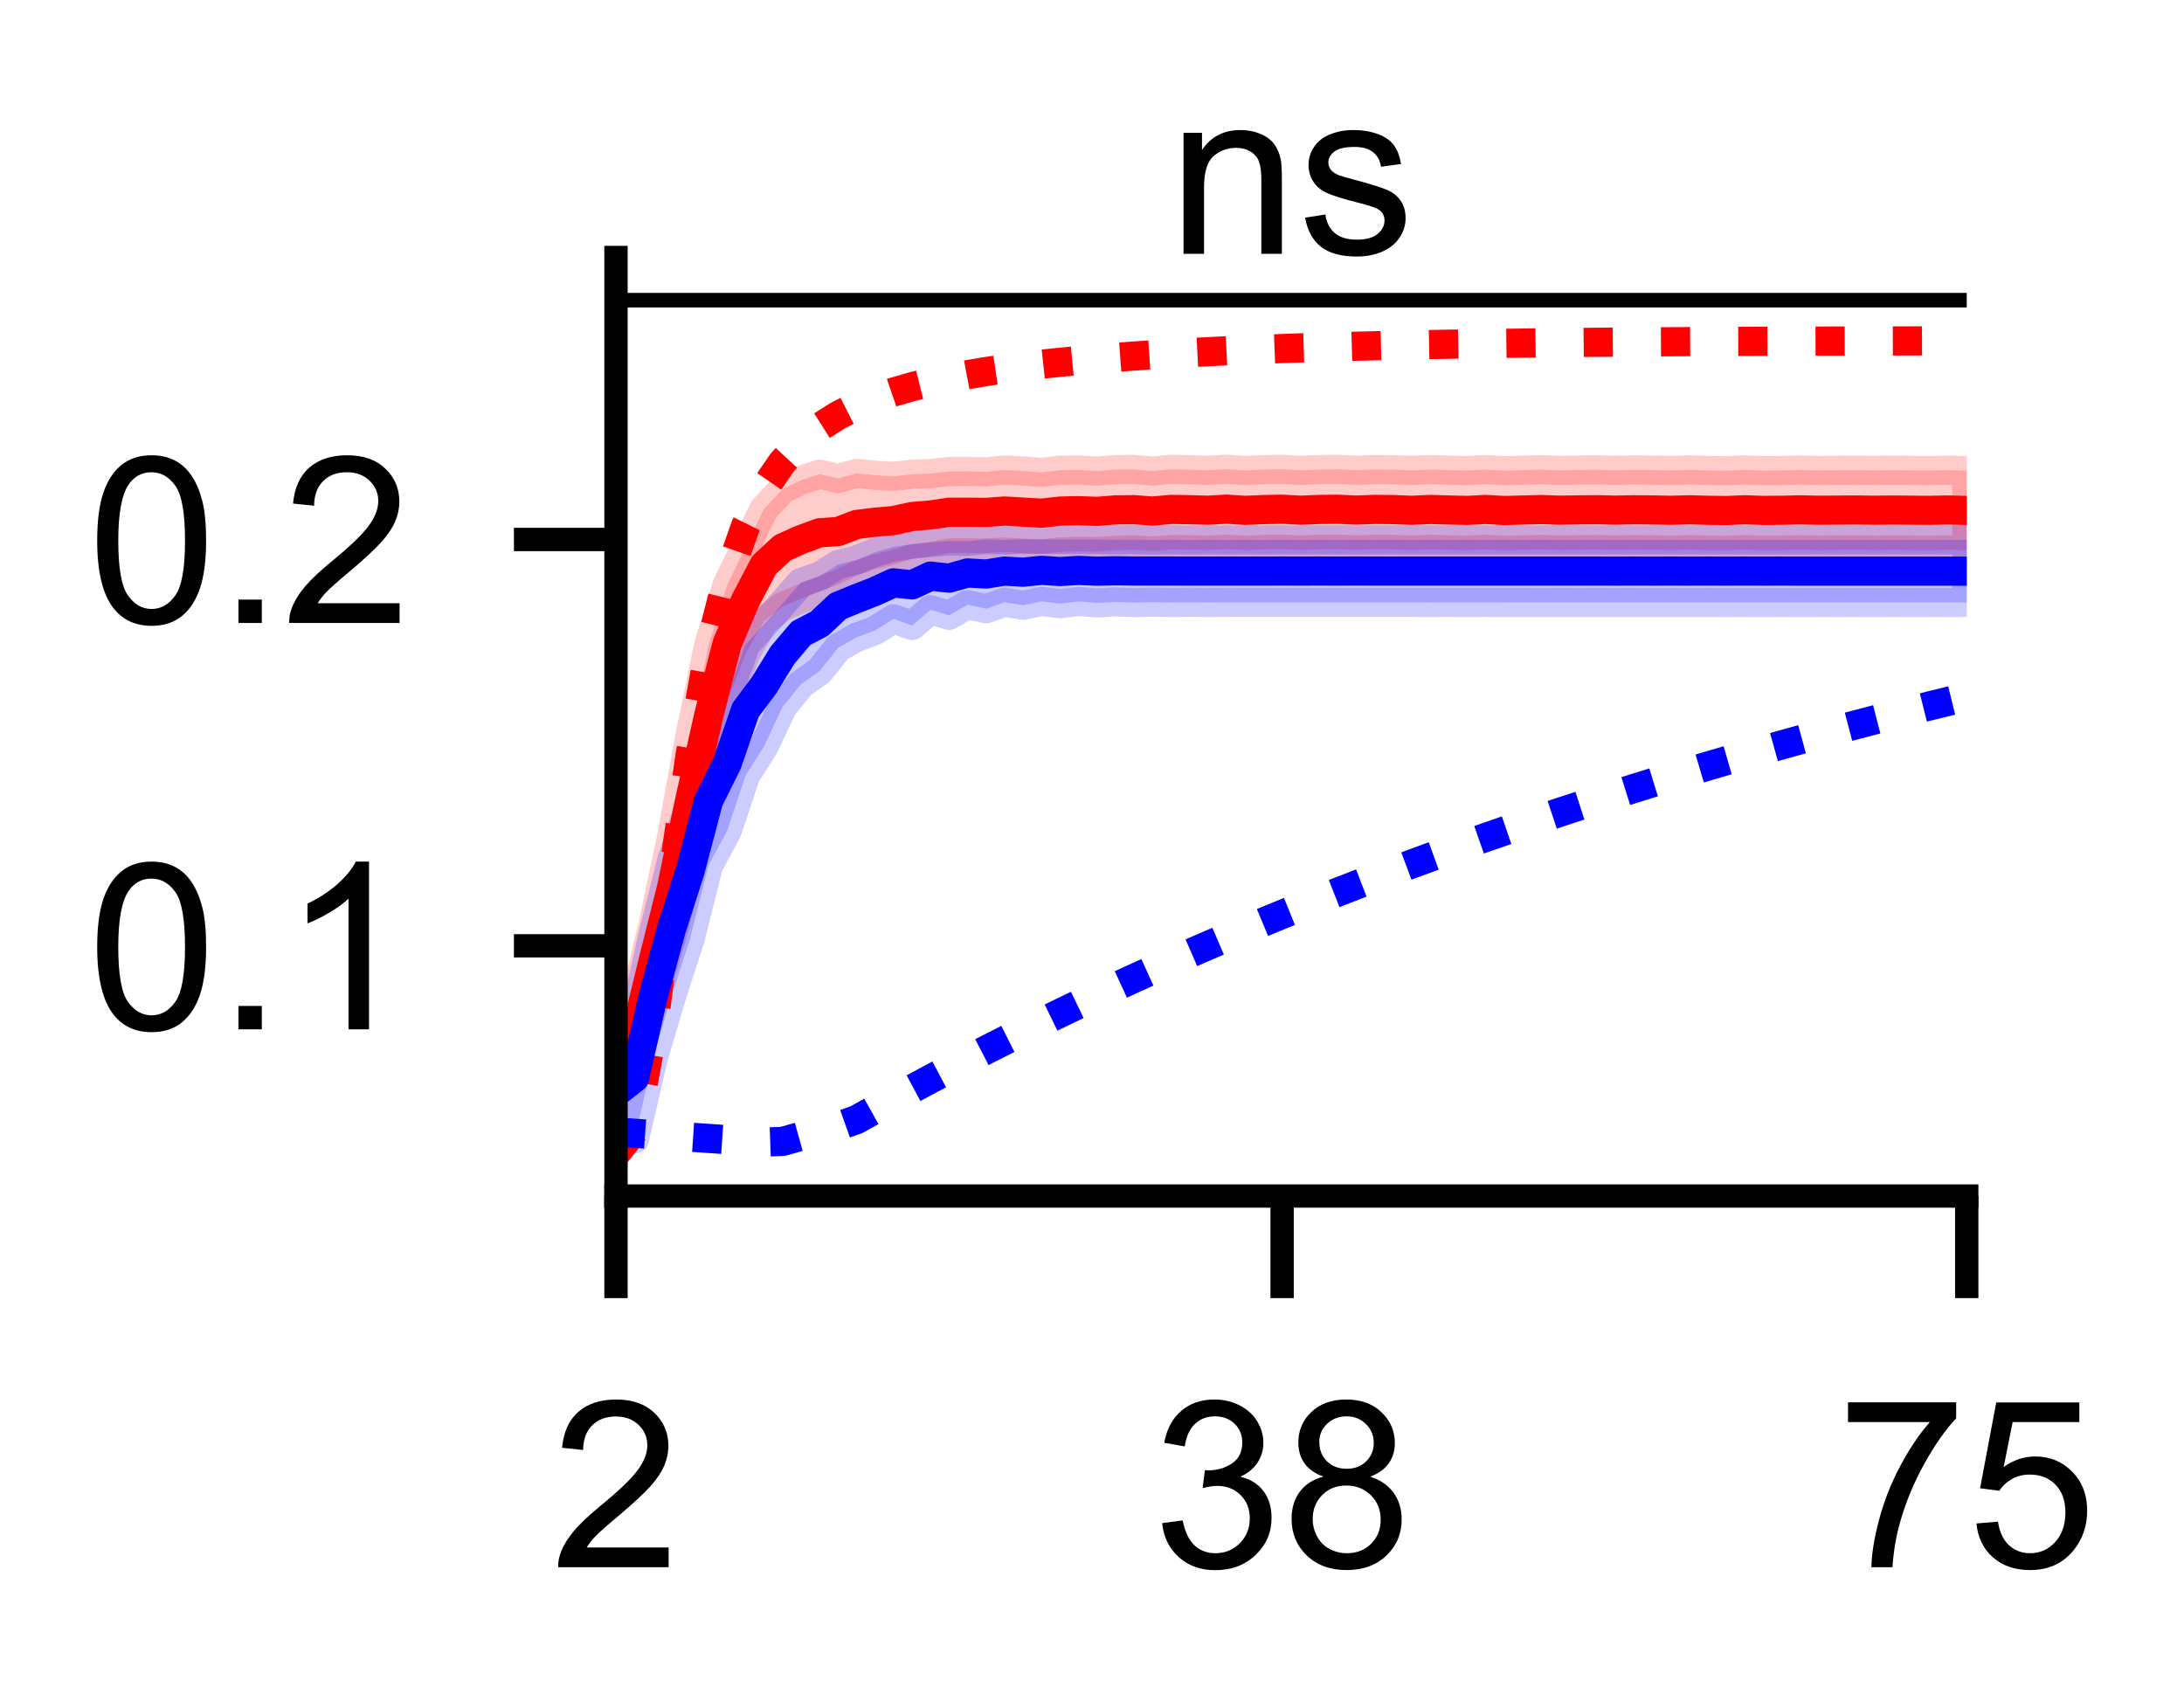 <?xml version="1.0" encoding="utf-8" standalone="no"?>
<!DOCTYPE svg PUBLIC "-//W3C//DTD SVG 1.1//EN"
  "http://www.w3.org/Graphics/SVG/1.1/DTD/svg11.dtd">
<!-- Created with matplotlib (https://matplotlib.org/) -->
<svg height="58.32pt" version="1.1" viewBox="0 0 74.88 58.32" width="74.88pt" xmlns="http://www.w3.org/2000/svg" xmlns:xlink="http://www.w3.org/1999/xlink">
 <defs>
  <style type="text/css">*{stroke-linecap:butt;stroke-linejoin:round;}</style>
 </defs>
 <g id="figure_1">
  <g id="patch_1">
   <path d="M 0 58.32 
L 74.88 58.32 
L 74.88 0 
L 0 0 
z
" style="fill:#ffffff;"/>
  </g>
  <g id="axes_1">
   <g id="patch_2">
    <path d="M 21.12 41.004 
L 67.431 41.004 
L 67.431 8.829 
L 21.12 8.829 
z
" style="fill:#ffffff;"/>
   </g>
   <g id="PolyCollection_1">
    <defs>
     <path d="M 21.12 -23.478 
L 21.12 -21.784 
L 21.755 -21.538 
L 22.389 -24.111 
L 23.023 -26.155 
L 23.658 -28.767 
L 24.292 -31.346 
L 24.927 -34.233 
L 25.561 -35.906 
L 26.195 -37.019 
L 26.83 -37.525 
L 27.464 -37.786 
L 28.099 -38.043 
L 28.733 -38.278 
L 29.367 -38.585 
L 30.002 -38.807 
L 30.636 -38.957 
L 31.271 -39.163 
L 31.905 -39.246 
L 32.539 -39.361 
L 33.174 -39.362 
L 33.808 -39.363 
L 34.443 -39.395 
L 35.077 -39.355 
L 35.711 -39.328 
L 36.346 -39.397 
L 36.98 -39.418 
L 37.614 -39.409 
L 38.249 -39.457 
L 38.883 -39.468 
L 39.518 -39.429 
L 40.152 -39.481 
L 40.786 -39.474 
L 41.421 -39.461 
L 42.055 -39.492 
L 42.69 -39.457 
L 43.324 -39.482 
L 43.958 -39.492 
L 44.593 -39.462 
L 45.227 -39.486 
L 45.862 -39.491 
L 46.496 -39.467 
L 47.13 -39.488 
L 47.765 -39.483 
L 48.399 -39.46 
L 49.034 -39.486 
L 49.668 -39.47 
L 50.302 -39.457 
L 50.937 -39.486 
L 51.571 -39.454 
L 52.206 -39.469 
L 52.84 -39.483 
L 53.474 -39.464 
L 54.109 -39.473 
L 54.743 -39.48 
L 55.378 -39.465 
L 56.012 -39.476 
L 56.646 -39.471 
L 57.281 -39.46 
L 57.915 -39.477 
L 58.549 -39.46 
L 59.184 -39.453 
L 59.818 -39.477 
L 60.453 -39.456 
L 61.087 -39.461 
L 61.721 -39.474 
L 62.356 -39.462 
L 62.99 -39.466 
L 63.625 -39.47 
L 64.259 -39.462 
L 64.893 -39.469 
L 65.528 -39.463 
L 66.162 -39.459 
L 66.797 -39.47 
L 67.431 -39.456 
L 67.431 -42.184 
L 67.431 -42.184 
L 66.797 -42.201 
L 66.162 -42.188 
L 65.528 -42.193 
L 64.893 -42.2 
L 64.259 -42.192 
L 63.625 -42.201 
L 62.99 -42.196 
L 62.356 -42.191 
L 61.721 -42.206 
L 61.087 -42.19 
L 60.453 -42.185 
L 59.818 -42.209 
L 59.184 -42.181 
L 58.549 -42.19 
L 57.915 -42.21 
L 57.281 -42.19 
L 56.646 -42.202 
L 56.012 -42.209 
L 55.378 -42.195 
L 54.743 -42.213 
L 54.109 -42.205 
L 53.474 -42.193 
L 52.84 -42.218 
L 52.206 -42.2 
L 51.571 -42.182 
L 50.937 -42.222 
L 50.302 -42.186 
L 49.668 -42.201 
L 49.034 -42.222 
L 48.399 -42.19 
L 47.765 -42.217 
L 47.13 -42.224 
L 46.496 -42.198 
L 45.862 -42.23 
L 45.227 -42.222 
L 44.593 -42.193 
L 43.958 -42.232 
L 43.324 -42.219 
L 42.69 -42.188 
L 42.055 -42.236 
L 41.421 -42.195 
L 40.786 -42.216 
L 40.152 -42.231 
L 39.518 -42.168 
L 38.883 -42.226 
L 38.249 -42.222 
L 37.614 -42.167 
L 36.98 -42.207 
L 36.346 -42.2 
L 35.711 -42.124 
L 35.077 -42.172 
L 34.443 -42.206 
L 33.808 -42.143 
L 33.174 -42.158 
L 32.539 -42.154 
L 31.905 -42.083 
L 31.271 -42.062 
L 30.636 -41.989 
L 30.002 -42.027 
L 29.367 -42.091 
L 28.733 -41.916 
L 28.099 -42.065 
L 27.464 -41.855 
L 26.83 -41.546 
L 26.195 -40.874 
L 25.561 -39.57 
L 24.927 -38.26 
L 24.292 -36.189 
L 23.658 -33.104 
L 23.023 -29.619 
L 22.389 -26.609 
L 21.755 -23.955 
L 21.12 -23.478 
z
" id="m3e62647129" style="stroke:#ff0000;stroke-opacity:0.2;"/>
    </defs>
    <g clip-path="url(#pec080fb4a4)">
     <use style="fill:#ff0000;fill-opacity:0.2;stroke:#ff0000;stroke-opacity:0.2;" x="0" xlink:href="#m3e62647129" y="58.32"/>
    </g>
   </g>
   <g id="PolyCollection_2">
    <defs>
     <path d="M 21.12 -21.982 
L 21.12 -19.747 
L 21.755 -19.276 
L 22.389 -22.02 
L 23.023 -24.172 
L 23.658 -26.125 
L 24.292 -28.652 
L 24.927 -29.829 
L 25.561 -31.735 
L 26.195 -32.732 
L 26.83 -34.086 
L 27.464 -34.864 
L 28.099 -35.313 
L 28.733 -36.11 
L 29.367 -36.47 
L 30.002 -36.707 
L 30.636 -37.105 
L 31.271 -36.875 
L 31.905 -37.415 
L 32.539 -37.224 
L 33.174 -37.59 
L 33.808 -37.451 
L 34.443 -37.675 
L 35.077 -37.569 
L 35.711 -37.704 
L 36.346 -37.624 
L 36.98 -37.7 
L 37.614 -37.65 
L 38.249 -37.686 
L 38.883 -37.662 
L 39.518 -37.676 
L 40.152 -37.666 
L 40.786 -37.672 
L 41.421 -37.667 
L 42.055 -37.67 
L 42.69 -37.669 
L 43.324 -37.669 
L 43.958 -37.669 
L 44.593 -37.669 
L 45.227 -37.669 
L 45.862 -37.669 
L 46.496 -37.669 
L 47.13 -37.669 
L 47.765 -37.669 
L 48.399 -37.669 
L 49.034 -37.668 
L 49.668 -37.669 
L 50.302 -37.668 
L 50.937 -37.669 
L 51.571 -37.668 
L 52.206 -37.668 
L 52.84 -37.667 
L 53.474 -37.668 
L 54.109 -37.667 
L 54.743 -37.668 
L 55.378 -37.667 
L 56.012 -37.668 
L 56.646 -37.666 
L 57.281 -37.668 
L 57.915 -37.666 
L 58.549 -37.668 
L 59.184 -37.666 
L 59.818 -37.667 
L 60.453 -37.666 
L 61.087 -37.667 
L 61.721 -37.665 
L 62.356 -37.667 
L 62.99 -37.665 
L 63.625 -37.667 
L 64.259 -37.665 
L 64.893 -37.667 
L 65.528 -37.665 
L 66.162 -37.667 
L 66.797 -37.665 
L 67.431 -37.666 
L 67.431 -39.812 
L 67.431 -39.812 
L 66.797 -39.811 
L 66.162 -39.812 
L 65.528 -39.811 
L 64.893 -39.812 
L 64.259 -39.811 
L 63.625 -39.812 
L 62.99 -39.811 
L 62.356 -39.812 
L 61.721 -39.811 
L 61.087 -39.812 
L 60.453 -39.811 
L 59.818 -39.812 
L 59.184 -39.812 
L 58.549 -39.812 
L 57.915 -39.812 
L 57.281 -39.812 
L 56.646 -39.812 
L 56.012 -39.812 
L 55.378 -39.812 
L 54.743 -39.812 
L 54.109 -39.812 
L 53.474 -39.812 
L 52.84 -39.813 
L 52.206 -39.812 
L 51.571 -39.813 
L 50.937 -39.812 
L 50.302 -39.813 
L 49.668 -39.812 
L 49.034 -39.813 
L 48.399 -39.812 
L 47.765 -39.814 
L 47.13 -39.812 
L 46.496 -39.814 
L 45.862 -39.811 
L 45.227 -39.814 
L 44.593 -39.811 
L 43.958 -39.814 
L 43.324 -39.81 
L 42.69 -39.814 
L 42.055 -39.81 
L 41.421 -39.814 
L 40.786 -39.808 
L 40.152 -39.817 
L 39.518 -39.808 
L 38.883 -39.821 
L 38.249 -39.815 
L 37.614 -39.824 
L 36.98 -39.828 
L 36.346 -39.828 
L 35.711 -39.831 
L 35.077 -39.836 
L 34.443 -39.806 
L 33.808 -39.828 
L 33.174 -39.764 
L 32.539 -39.772 
L 31.905 -39.72 
L 31.271 -39.663 
L 30.636 -39.571 
L 30.002 -39.385 
L 29.367 -39.125 
L 28.733 -38.965 
L 28.099 -38.567 
L 27.464 -38.351 
L 26.83 -37.628 
L 26.195 -36.918 
L 25.561 -36.211 
L 24.927 -34.455 
L 24.292 -33.078 
L 23.658 -30.783 
L 23.023 -28.787 
L 22.389 -26.276 
L 21.755 -23.447 
L 21.12 -21.982 
z
" id="m2760ffae24" style="stroke:#0000ff;stroke-opacity:0.2;"/>
    </defs>
    <g clip-path="url(#pec080fb4a4)">
     <use style="fill:#0000ff;fill-opacity:0.2;stroke:#0000ff;stroke-opacity:0.2;" x="0" xlink:href="#m2760ffae24" y="58.32"/>
    </g>
   </g>
   <g id="matplotlib.axis_1">
    <g id="xtick_1">
     <g id="line2d_1">
      <defs>
       <path d="M 0 0 
L 0 3.5 
" id="m675c20681e" style="stroke:#000000;stroke-width:0.8;"/>
      </defs>
      <g>
       <use style="stroke:#000000;stroke-width:0.8;" x="21.12" xlink:href="#m675c20681e" y="41.004"/>
      </g>
     </g>
     <g id="text_1">
      <!-- 2 -->
      <g transform="translate(18.896 53.73)scale(0.08 -0.08)">
       <defs>
        <path d="M 50.344 8.453 
L 50.344 0 
L 3.031 0 
Q 2.938 3.172 4.047 6.109 
Q 5.859 10.938 9.828 15.625 
Q 13.812 20.312 21.344 26.469 
Q 33.016 36.031 37.109 41.625 
Q 41.219 47.219 41.219 52.203 
Q 41.219 57.422 37.469 61 
Q 33.734 64.594 27.734 64.594 
Q 21.391 64.594 17.578 60.781 
Q 13.766 56.984 13.719 50.25 
L 4.688 51.172 
Q 5.609 61.281 11.656 66.578 
Q 17.719 71.875 27.938 71.875 
Q 38.234 71.875 44.234 66.156 
Q 50.25 60.453 50.25 52 
Q 50.25 47.703 48.484 43.547 
Q 46.734 39.406 42.656 34.812 
Q 38.578 30.219 29.109 22.219 
Q 21.188 15.578 18.938 13.203 
Q 16.703 10.844 15.234 8.453 
z
" id="ArialMT-50"/>
       </defs>
       <use xlink:href="#ArialMT-50"/>
      </g>
     </g>
    </g>
    <g id="xtick_2">
     <g id="line2d_2">
      <g>
       <use style="stroke:#000000;stroke-width:0.8;" x="43.958" xlink:href="#m675c20681e" y="41.004"/>
      </g>
     </g>
     <g id="text_2">
      <!-- 38 -->
      <g transform="translate(39.51 53.73)scale(0.08 -0.08)">
       <defs>
        <path d="M 4.203 18.891 
L 12.984 20.062 
Q 14.5 12.594 18.141 9.297 
Q 21.781 6 27 6 
Q 33.203 6 37.469 10.297 
Q 41.75 14.594 41.75 20.953 
Q 41.75 27 37.797 30.922 
Q 33.844 34.859 27.734 34.859 
Q 25.25 34.859 21.531 33.891 
L 22.516 41.609 
Q 23.391 41.5 23.922 41.5 
Q 29.547 41.5 34.031 44.422 
Q 38.531 47.359 38.531 53.469 
Q 38.531 58.297 35.25 61.469 
Q 31.984 64.656 26.812 64.656 
Q 21.688 64.656 18.266 61.422 
Q 14.844 58.203 13.875 51.766 
L 5.078 53.328 
Q 6.688 62.156 12.391 67.016 
Q 18.109 71.875 26.609 71.875 
Q 32.469 71.875 37.391 69.359 
Q 42.328 66.844 44.938 62.5 
Q 47.562 58.156 47.562 53.266 
Q 47.562 48.641 45.062 44.828 
Q 42.578 41.016 37.703 38.766 
Q 44.047 37.312 47.562 32.688 
Q 51.078 28.078 51.078 21.141 
Q 51.078 11.766 44.234 5.25 
Q 37.406 -1.266 26.953 -1.266 
Q 17.531 -1.266 11.297 4.344 
Q 5.078 9.969 4.203 18.891 
z
" id="ArialMT-51"/>
        <path d="M 17.672 38.812 
Q 12.203 40.828 9.562 44.531 
Q 6.938 48.25 6.938 53.422 
Q 6.938 61.234 12.547 66.547 
Q 18.172 71.875 27.484 71.875 
Q 36.859 71.875 42.578 66.422 
Q 48.297 60.984 48.297 53.172 
Q 48.297 48.188 45.672 44.5 
Q 43.062 40.828 37.75 38.812 
Q 44.344 36.672 47.781 31.875 
Q 51.219 27.094 51.219 20.453 
Q 51.219 11.281 44.719 5.031 
Q 38.234 -1.219 27.641 -1.219 
Q 17.047 -1.219 10.547 5.047 
Q 4.047 11.328 4.047 20.703 
Q 4.047 27.688 7.594 32.391 
Q 11.141 37.109 17.672 38.812 
z
M 15.922 53.719 
Q 15.922 48.641 19.188 45.406 
Q 22.469 42.188 27.688 42.188 
Q 32.766 42.188 36.016 45.375 
Q 39.266 48.578 39.266 53.219 
Q 39.266 58.062 35.906 61.359 
Q 32.562 64.656 27.594 64.656 
Q 22.562 64.656 19.234 61.422 
Q 15.922 58.203 15.922 53.719 
z
M 13.094 20.656 
Q 13.094 16.891 14.875 13.375 
Q 16.656 9.859 20.172 7.922 
Q 23.688 6 27.734 6 
Q 34.031 6 38.125 10.047 
Q 42.234 14.109 42.234 20.359 
Q 42.234 26.703 38.016 30.859 
Q 33.797 35.016 27.438 35.016 
Q 21.234 35.016 17.156 30.906 
Q 13.094 26.812 13.094 20.656 
z
" id="ArialMT-56"/>
       </defs>
       <use xlink:href="#ArialMT-51"/>
       <use x="55.615" xlink:href="#ArialMT-56"/>
      </g>
     </g>
    </g>
    <g id="xtick_3">
     <g id="line2d_3">
      <g>
       <use style="stroke:#000000;stroke-width:0.8;" x="67.431" xlink:href="#m675c20681e" y="41.004"/>
      </g>
     </g>
     <g id="text_3">
      <!-- 75 -->
      <g transform="translate(62.982 53.73)scale(0.08 -0.08)">
       <defs>
        <path d="M 4.734 62.203 
L 4.734 70.656 
L 51.078 70.656 
L 51.078 63.812 
Q 44.234 56.547 37.516 44.484 
Q 30.812 32.422 27.156 19.672 
Q 24.516 10.688 23.781 0 
L 14.75 0 
Q 14.891 8.453 18.062 20.406 
Q 21.234 32.375 27.172 43.484 
Q 33.109 54.594 39.797 62.203 
z
" id="ArialMT-55"/>
        <path d="M 4.156 18.75 
L 13.375 19.531 
Q 14.406 12.797 18.141 9.391 
Q 21.875 6 27.156 6 
Q 33.5 6 37.891 10.781 
Q 42.281 15.578 42.281 23.484 
Q 42.281 31 38.062 35.344 
Q 33.844 39.703 27 39.703 
Q 22.75 39.703 19.328 37.766 
Q 15.922 35.844 13.969 32.766 
L 5.719 33.844 
L 12.641 70.609 
L 48.25 70.609 
L 48.25 62.203 
L 19.672 62.203 
L 15.828 42.969 
Q 22.266 47.469 29.344 47.469 
Q 38.719 47.469 45.156 40.969 
Q 51.609 34.469 51.609 24.266 
Q 51.609 14.547 45.953 7.469 
Q 39.062 -1.219 27.156 -1.219 
Q 17.391 -1.219 11.203 4.25 
Q 5.031 9.719 4.156 18.75 
z
" id="ArialMT-53"/>
       </defs>
       <use xlink:href="#ArialMT-55"/>
       <use x="55.615" xlink:href="#ArialMT-53"/>
      </g>
     </g>
    </g>
   </g>
   <g id="matplotlib.axis_2">
    <g id="ytick_1">
     <g id="line2d_4">
      <defs>
       <path d="M 0 0 
L -3.5 0 
" id="m75046ccbf8" style="stroke:#000000;stroke-width:0.8;"/>
      </defs>
      <g>
       <use style="stroke:#000000;stroke-width:0.8;" x="21.12" xlink:href="#m75046ccbf8" y="32.426"/>
      </g>
     </g>
     <g id="text_4">
      <!-- 0.1 -->
      <g transform="translate(3 35.289)scale(0.08 -0.08)">
       <defs>
        <path d="M 4.156 35.297 
Q 4.156 48 6.766 55.734 
Q 9.375 63.484 14.516 67.672 
Q 19.672 71.875 27.484 71.875 
Q 33.25 71.875 37.594 69.547 
Q 41.938 67.234 44.766 62.859 
Q 47.609 58.5 49.219 52.219 
Q 50.828 45.953 50.828 35.297 
Q 50.828 22.703 48.234 14.969 
Q 45.656 7.234 40.5 3 
Q 35.359 -1.219 27.484 -1.219 
Q 17.141 -1.219 11.234 6.203 
Q 4.156 15.141 4.156 35.297 
z
M 13.188 35.297 
Q 13.188 17.672 17.312 11.828 
Q 21.438 6 27.484 6 
Q 33.547 6 37.672 11.859 
Q 41.797 17.719 41.797 35.297 
Q 41.797 52.984 37.672 58.781 
Q 33.547 64.594 27.391 64.594 
Q 21.344 64.594 17.719 59.469 
Q 13.188 52.938 13.188 35.297 
z
" id="ArialMT-48"/>
        <path d="M 9.078 0 
L 9.078 10.016 
L 19.094 10.016 
L 19.094 0 
z
" id="ArialMT-46"/>
        <path d="M 37.25 0 
L 28.469 0 
L 28.469 56 
Q 25.297 52.984 20.141 49.953 
Q 14.984 46.922 10.891 45.406 
L 10.891 53.906 
Q 18.266 57.375 23.781 62.297 
Q 29.297 67.234 31.594 71.875 
L 37.25 71.875 
z
" id="ArialMT-49"/>
       </defs>
       <use xlink:href="#ArialMT-48"/>
       <use x="55.615" xlink:href="#ArialMT-46"/>
       <use x="83.398" xlink:href="#ArialMT-49"/>
      </g>
     </g>
    </g>
    <g id="ytick_2">
     <g id="line2d_5">
      <g>
       <use style="stroke:#000000;stroke-width:0.8;" x="21.12" xlink:href="#m75046ccbf8" y="18.495"/>
      </g>
     </g>
     <g id="text_5">
      <!-- 0.2 -->
      <g transform="translate(3 21.358)scale(0.08 -0.08)">
       <use xlink:href="#ArialMT-48"/>
       <use x="55.615" xlink:href="#ArialMT-46"/>
       <use x="83.398" xlink:href="#ArialMT-50"/>
      </g>
     </g>
    </g>
   </g>
   <g id="line2d_6">
    <path clip-path="url(#pec080fb4a4)" d="M 21.12 35.689 
L 21.755 35.573 
L 22.389 32.96 
L 23.023 30.433 
L 23.658 27.385 
L 24.292 24.552 
L 24.927 22.074 
L 25.561 20.582 
L 26.195 19.374 
L 26.83 18.784 
L 27.464 18.499 
L 28.099 18.266 
L 28.733 18.223 
L 29.367 17.982 
L 30.002 17.903 
L 30.636 17.847 
L 31.271 17.708 
L 31.905 17.655 
L 32.539 17.562 
L 33.174 17.56 
L 33.808 17.567 
L 34.443 17.52 
L 35.077 17.557 
L 35.711 17.594 
L 36.346 17.522 
L 36.98 17.508 
L 37.614 17.532 
L 38.249 17.481 
L 38.883 17.473 
L 39.518 17.522 
L 40.152 17.464 
L 40.786 17.475 
L 41.421 17.492 
L 42.055 17.456 
L 42.69 17.497 
L 43.324 17.47 
L 43.958 17.458 
L 44.593 17.492 
L 45.227 17.466 
L 45.862 17.459 
L 46.496 17.488 
L 47.13 17.464 
L 47.765 17.47 
L 48.399 17.495 
L 49.034 17.466 
L 49.668 17.485 
L 50.302 17.499 
L 50.937 17.466 
L 51.571 17.502 
L 52.206 17.486 
L 52.84 17.469 
L 53.474 17.491 
L 54.109 17.481 
L 54.743 17.474 
L 55.378 17.49 
L 56.012 17.477 
L 56.646 17.483 
L 57.281 17.495 
L 57.915 17.477 
L 58.549 17.495 
L 59.184 17.503 
L 59.818 17.477 
L 60.453 17.499 
L 61.087 17.494 
L 61.721 17.48 
L 62.356 17.493 
L 62.99 17.489 
L 63.625 17.484 
L 64.259 17.493 
L 64.893 17.486 
L 65.528 17.492 
L 66.162 17.497 
L 66.797 17.484 
L 67.431 17.5 
" style="fill:none;stroke:#ff0000;stroke-linecap:square;"/>
   </g>
   <g id="line2d_7">
    <path clip-path="url(#pec080fb4a4)" d="M 21.12 39.541 
L 21.755 38.741 
L 22.389 35.315 
L 23.023 30.351 
L 23.658 25.905 
L 24.292 22.404 
L 24.927 19.848 
L 25.561 18.04 
L 26.195 16.762 
L 26.83 15.841 
L 27.464 15.161 
L 28.099 14.645 
L 28.733 14.243 
L 29.367 13.921 
L 30.002 13.659 
L 30.636 13.441 
L 31.271 13.257 
L 31.905 13.099 
L 32.539 12.963 
L 33.174 12.844 
L 33.808 12.739 
L 34.443 12.645 
L 35.077 12.562 
L 35.711 12.487 
L 36.346 12.42 
L 36.98 12.359 
L 37.614 12.303 
L 38.249 12.253 
L 38.883 12.206 
L 39.518 12.164 
L 40.152 12.125 
L 40.786 12.089 
L 41.421 12.057 
L 42.055 12.026 
L 42.69 11.998 
L 43.324 11.973 
L 43.958 11.949 
L 44.593 11.927 
L 45.227 11.906 
L 45.862 11.888 
L 46.496 11.87 
L 47.13 11.854 
L 47.765 11.839 
L 48.399 11.826 
L 49.034 11.813 
L 49.668 11.801 
L 50.302 11.79 
L 50.937 11.78 
L 51.571 11.771 
L 52.206 11.763 
L 52.84 11.755 
L 53.474 11.748 
L 54.109 11.741 
L 54.743 11.735 
L 55.378 11.73 
L 56.012 11.725 
L 56.646 11.72 
L 57.281 11.716 
L 57.915 11.712 
L 58.549 11.709 
L 59.184 11.705 
L 59.818 11.703 
L 60.453 11.7 
L 61.087 11.698 
L 61.721 11.696 
L 62.356 11.694 
L 62.99 11.692 
L 63.625 11.69 
L 64.259 11.689 
L 64.893 11.688 
L 65.528 11.687 
L 66.162 11.686 
L 66.797 11.685 
L 67.431 11.684 
" style="fill:none;stroke:#ff0000;stroke-dasharray:1,1.65;stroke-dashoffset:0;"/>
   </g>
   <g id="line2d_8">
    <path clip-path="url(#pec080fb4a4)" d="M 21.12 37.455 
L 21.755 36.959 
L 22.389 34.172 
L 23.023 31.841 
L 23.658 29.866 
L 24.292 27.455 
L 24.927 26.178 
L 25.561 24.347 
L 26.195 23.495 
L 26.83 22.463 
L 27.464 21.713 
L 28.099 21.38 
L 28.733 20.782 
L 29.367 20.522 
L 30.002 20.274 
L 30.636 19.982 
L 31.271 20.051 
L 31.905 19.752 
L 32.539 19.822 
L 33.174 19.643 
L 33.808 19.68 
L 34.443 19.579 
L 35.077 19.617 
L 35.711 19.553 
L 36.346 19.594 
L 36.98 19.556 
L 37.614 19.583 
L 38.249 19.569 
L 38.883 19.578 
L 39.518 19.578 
L 40.152 19.578 
L 40.786 19.58 
L 41.421 19.579 
L 42.055 19.58 
L 42.69 19.579 
L 43.324 19.58 
L 43.958 19.578 
L 44.593 19.58 
L 45.227 19.578 
L 45.862 19.58 
L 46.496 19.578 
L 47.13 19.58 
L 47.765 19.579 
L 48.399 19.58 
L 49.034 19.579 
L 49.668 19.58 
L 50.302 19.579 
L 50.937 19.58 
L 51.571 19.58 
L 52.206 19.58 
L 52.84 19.58 
L 53.474 19.58 
L 54.109 19.58 
L 54.743 19.58 
L 55.378 19.581 
L 56.012 19.58 
L 56.646 19.581 
L 57.281 19.58 
L 57.915 19.581 
L 58.549 19.58 
L 59.184 19.581 
L 59.818 19.58 
L 60.453 19.581 
L 61.087 19.58 
L 61.721 19.582 
L 62.356 19.581 
L 62.99 19.582 
L 63.625 19.581 
L 64.259 19.582 
L 64.893 19.581 
L 65.528 19.582 
L 66.162 19.581 
L 66.797 19.582 
L 67.431 19.581 
" style="fill:none;stroke:#0000ff;stroke-linecap:square;"/>
   </g>
   <g id="line2d_9">
    <path clip-path="url(#pec080fb4a4)" d="M 21.12 38.807 
L 21.755 38.852 
L 22.389 38.898 
L 23.023 38.942 
L 23.658 38.986 
L 24.292 39.029 
L 24.927 39.072 
L 25.561 39.114 
L 26.195 39.155 
L 26.83 39.132 
L 27.464 38.956 
L 28.099 38.781 
L 28.733 38.61 
L 29.367 38.386 
L 30.002 38.03 
L 30.636 37.679 
L 31.271 37.333 
L 31.905 36.992 
L 32.539 36.656 
L 33.174 36.324 
L 33.808 35.997 
L 34.443 35.675 
L 35.077 35.357 
L 35.711 35.044 
L 36.346 34.735 
L 36.98 34.43 
L 37.614 34.13 
L 38.249 33.834 
L 38.883 33.542 
L 39.518 33.254 
L 40.152 32.97 
L 40.786 32.69 
L 41.421 32.414 
L 42.055 32.142 
L 42.69 31.874 
L 43.324 31.61 
L 43.958 31.349 
L 44.593 31.092 
L 45.227 30.838 
L 45.862 30.588 
L 46.496 30.342 
L 47.13 30.099 
L 47.765 29.859 
L 48.399 29.623 
L 49.034 29.39 
L 49.668 29.161 
L 50.302 28.934 
L 50.937 28.711 
L 51.571 28.491 
L 52.206 28.274 
L 52.84 28.06 
L 53.474 27.849 
L 54.109 27.641 
L 54.743 27.436 
L 55.378 27.234 
L 56.012 27.035 
L 56.646 26.838 
L 57.281 26.644 
L 57.915 26.453 
L 58.549 26.265 
L 59.184 26.079 
L 59.818 25.896 
L 60.453 25.716 
L 61.087 25.538 
L 61.721 25.362 
L 62.356 25.189 
L 62.99 25.018 
L 63.625 24.85 
L 64.259 24.684 
L 64.893 24.521 
L 65.528 24.359 
L 66.162 24.2 
L 66.797 24.044 
L 67.431 23.889 
" style="fill:none;stroke:#0000ff;stroke-dasharray:1,1.65;stroke-dashoffset:0;"/>
   </g>
   <g id="line2d_10">
    <path clip-path="url(#pec080fb4a4)" d="M 21.12 10.291 
L 67.431 10.291 
" style="fill:none;stroke:#000000;stroke-linecap:square;stroke-width:0.5;"/>
   </g>
   <g id="patch_3">
    <path d="M 21.12 41.004 
L 21.12 8.829 
" style="fill:none;stroke:#000000;stroke-linecap:square;stroke-linejoin:miter;stroke-width:0.8;"/>
   </g>
   <g id="patch_4">
    <path d="M 21.12 41.004 
L 67.431 41.004 
" style="fill:none;stroke:#000000;stroke-linecap:square;stroke-linejoin:miter;stroke-width:0.8;"/>
   </g>
   <g id="text_6">
    <!-- ns -->
    <g transform="translate(40.051 8.701)scale(0.08 -0.08)">
     <defs>
      <path d="M 6.594 0 
L 6.594 51.859 
L 14.5 51.859 
L 14.5 44.484 
Q 20.219 53.031 31 53.031 
Q 35.688 53.031 39.625 51.344 
Q 43.562 49.656 45.516 46.922 
Q 47.469 44.188 48.25 40.438 
Q 48.734 37.984 48.734 31.891 
L 48.734 0 
L 39.938 0 
L 39.938 31.547 
Q 39.938 36.922 38.906 39.578 
Q 37.891 42.234 35.281 43.812 
Q 32.672 45.406 29.156 45.406 
Q 23.531 45.406 19.453 41.844 
Q 15.375 38.281 15.375 28.328 
L 15.375 0 
z
" id="ArialMT-110"/>
      <path d="M 3.078 15.484 
L 11.766 16.844 
Q 12.5 11.625 15.844 8.844 
Q 19.188 6.062 25.203 6.062 
Q 31.25 6.062 34.172 8.516 
Q 37.109 10.984 37.109 14.312 
Q 37.109 17.281 34.516 19 
Q 32.719 20.172 25.531 21.969 
Q 15.875 24.422 12.141 26.203 
Q 8.406 27.984 6.469 31.125 
Q 4.547 34.281 4.547 38.094 
Q 4.547 41.547 6.125 44.5 
Q 7.719 47.469 10.453 49.422 
Q 12.5 50.922 16.031 51.969 
Q 19.578 53.031 23.641 53.031 
Q 29.734 53.031 34.344 51.266 
Q 38.969 49.516 41.156 46.5 
Q 43.359 43.5 44.188 38.484 
L 35.594 37.312 
Q 35.016 41.312 32.203 43.547 
Q 29.391 45.797 24.266 45.797 
Q 18.219 45.797 15.625 43.797 
Q 13.031 41.797 13.031 39.109 
Q 13.031 37.406 14.109 36.031 
Q 15.188 34.625 17.484 33.688 
Q 18.797 33.203 25.25 31.453 
Q 34.578 28.953 38.25 27.359 
Q 41.938 25.781 44.031 22.75 
Q 46.141 19.734 46.141 15.234 
Q 46.141 10.844 43.578 6.953 
Q 41.016 3.078 36.172 0.953 
Q 31.344 -1.172 25.25 -1.172 
Q 15.141 -1.172 9.844 3.031 
Q 4.547 7.234 3.078 15.484 
z
" id="ArialMT-115"/>
     </defs>
     <use xlink:href="#ArialMT-110"/>
     <use x="55.615" xlink:href="#ArialMT-115"/>
    </g>
   </g>
  </g>
 </g>
 <defs>
  <clipPath id="pec080fb4a4">
   <rect height="32.175" width="46.311" x="21.12" y="8.829"/>
  </clipPath>
 </defs>
</svg>
